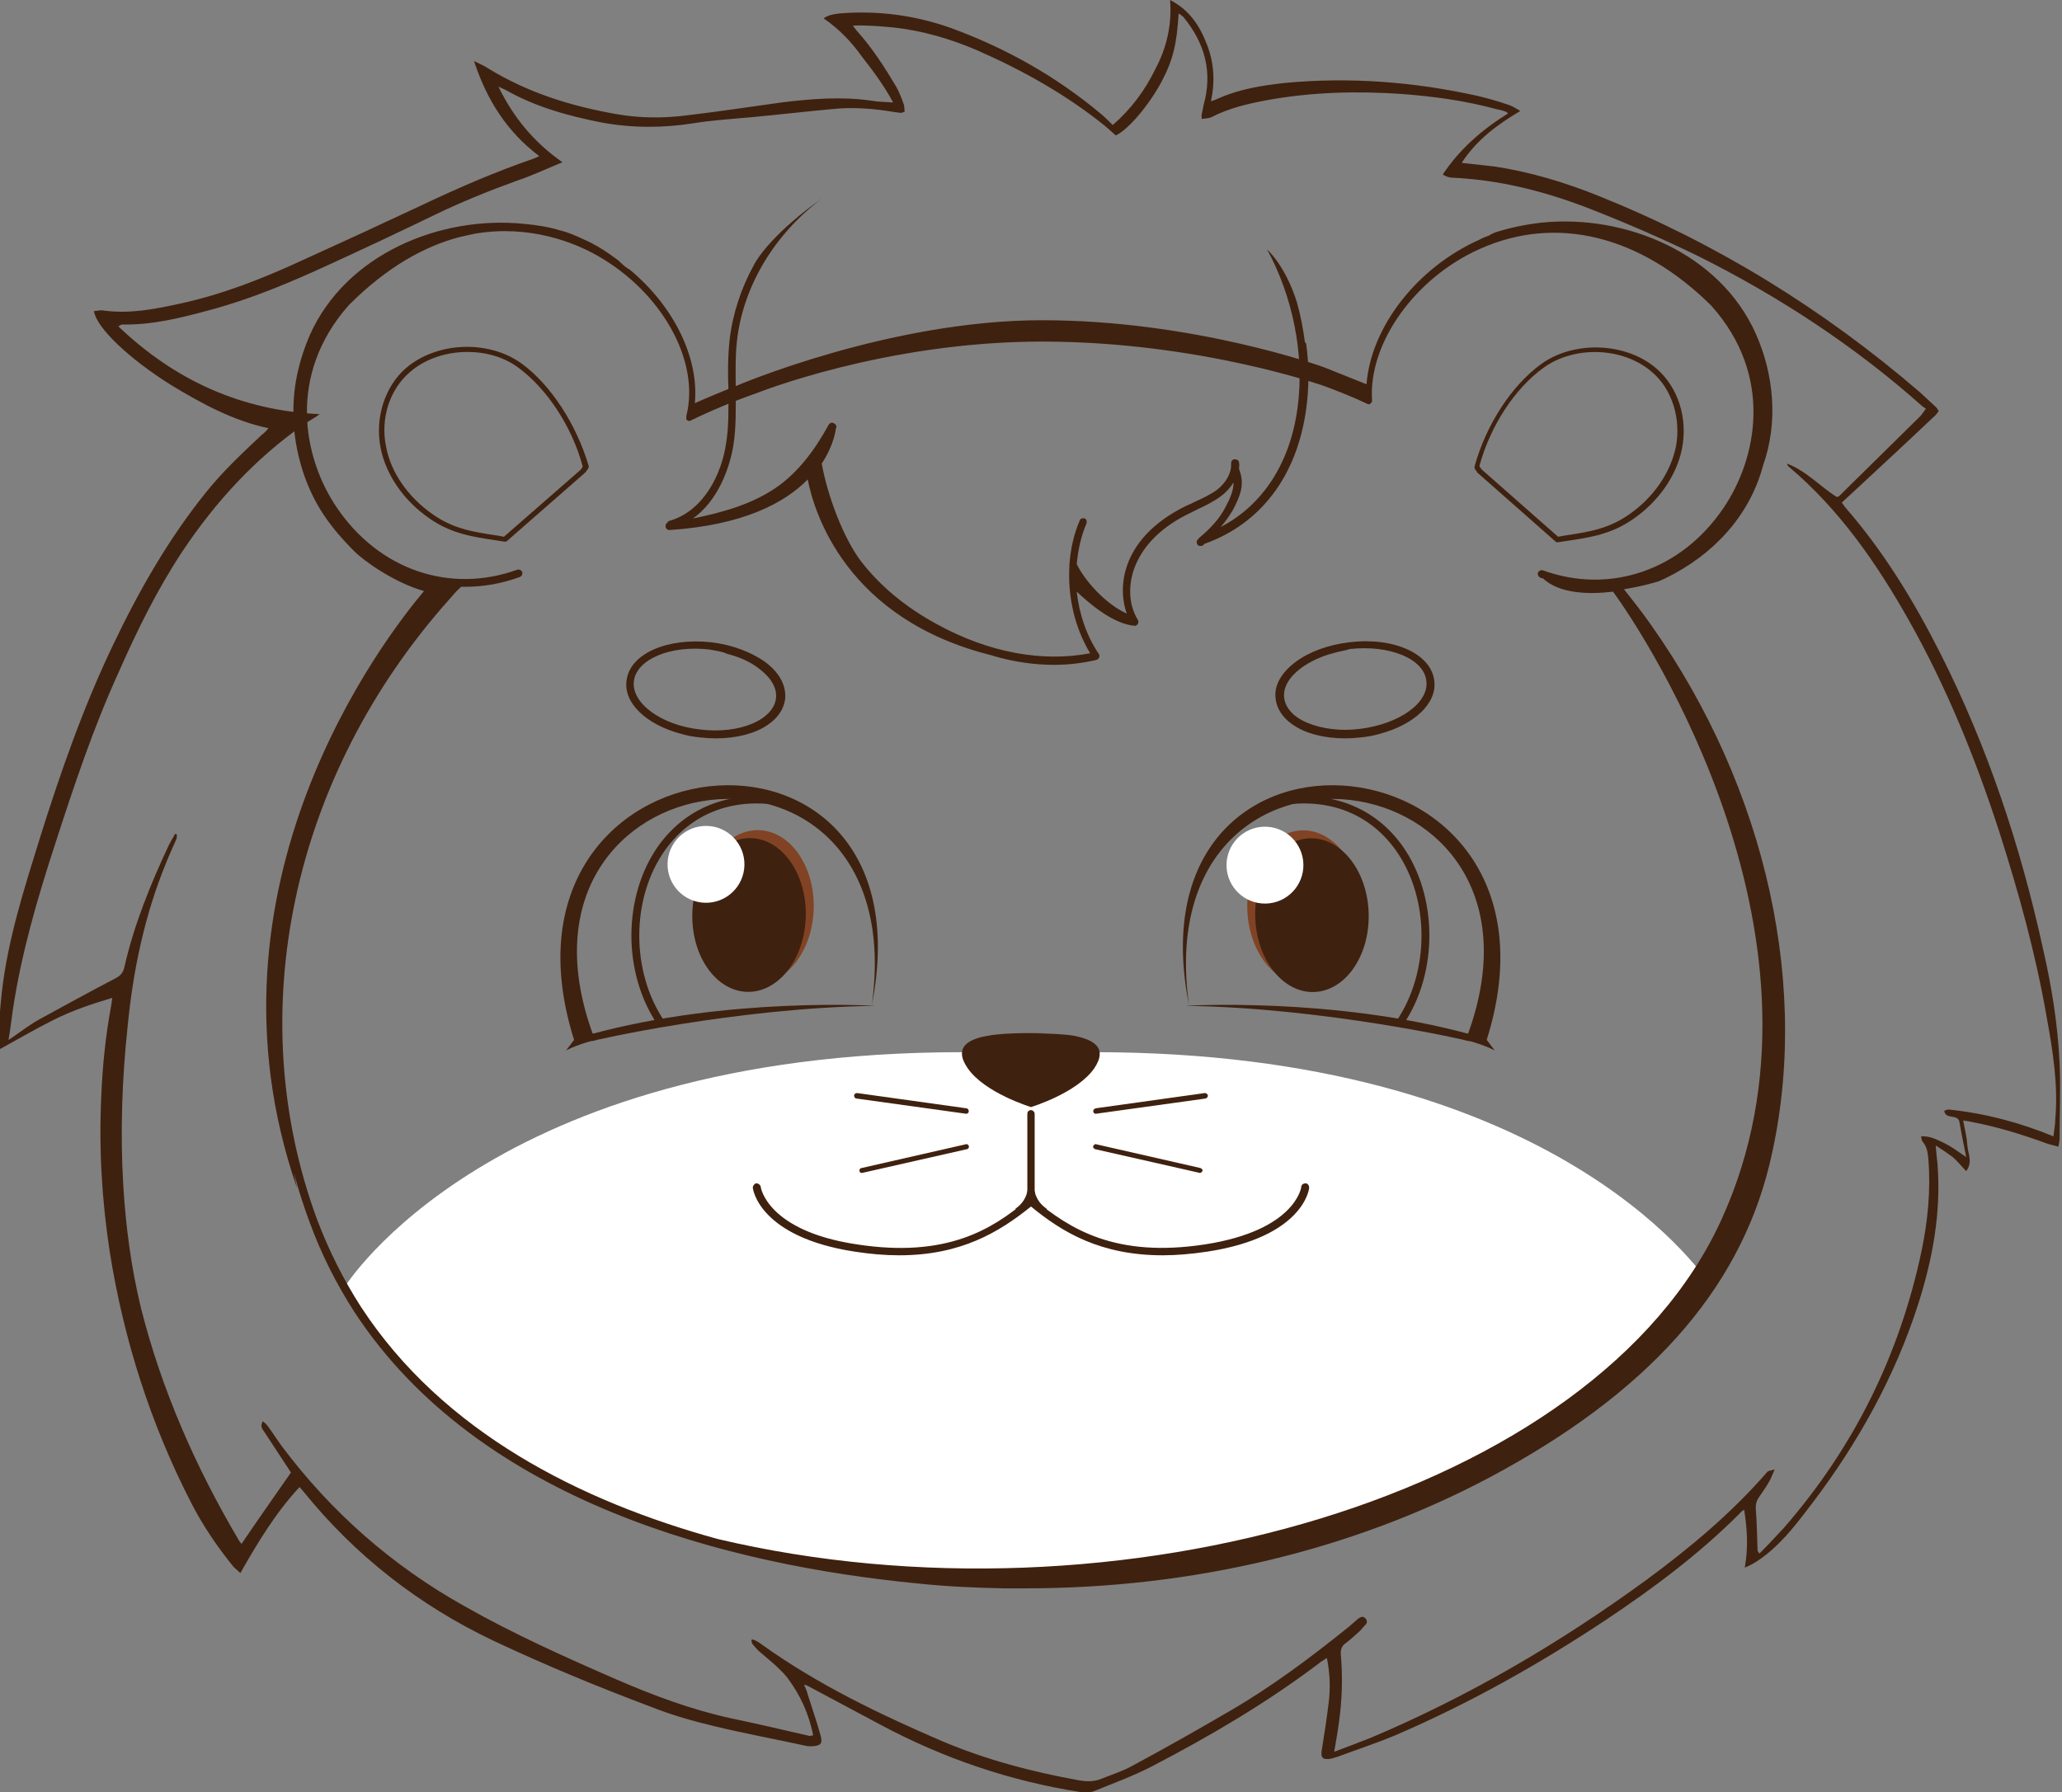 <?xml version="1.0" encoding="utf-8"?>
<!-- Generator: Adobe Illustrator 21.0.0, SVG Export Plug-In . SVG Version: 6.00 Build 0)  -->
<svg version="1.1" id="圖層_1" xmlns="http://www.w3.org/2000/svg" xmlns:xlink="http://www.w3.org/1999/xlink" x="0px" y="0px"
	 viewBox="0 0 338 293.8" style="enable-background:new 0 0 338 293.8;" xml:space="preserve">
<rect x="0" y="0" width="338" height="293.8" fill="#808080" stroke="none"/>
<style type="text/css">
	.st0{fill:#3F210F;}
	.st1{fill:#FFFFFF;}
	.st2{fill:#814323;}
</style>
<g>
	<path class="st0" d="M191.8,0c3.1,1.6,4.8,4.1,6,7.2c1.2,3,1.4,6.1,0.7,9.4c0.6-0.2,0.9-0.3,1.3-0.5c3.4-1.5,7.1-2.1,10.8-2.5
		c10.6-1,21.1-0.2,31.5,2.1c1.7,0.4,3.5,0.9,5.2,1.5c0.6,0.2,1.1,0.5,1.9,1c-3.9,2.3-7.2,4.8-9.6,8.5c1.9,0.2,3.7,0.4,5.4,0.6
		c5.9,0.9,11.5,2.6,17,4.8c19.4,7.8,36.9,18.6,52.7,32.2c0.9,0.8,1.8,1.7,2.7,2.5c0.1,0.1,0.2,0.3,0.4,0.6c-0.3,0.4-0.6,0.8-1,1.1
		c-4,3.8-8.1,7.6-12.2,11.4c-0.9,0.8-1.8,1.7-2.7,2.5c0.2,0.3,0.4,0.5,0.5,0.7c6.3,7.2,11.3,15.4,15.6,23.9
		c7.8,15.4,13.2,31.7,16.9,48.6c1.4,6.1,2.4,12.3,2.7,18.6c0.2,4.2,0,8.4,0,12.6c0,0.3-0.1,0.7-0.2,1.2c-0.6-0.2-1.2-0.3-1.8-0.5
		c-4.1-1.5-8.3-2.8-12.6-3.6c-0.3-0.1-0.7-0.1-1.2-0.2c0.3,1.5,0.6,2.8,0.7,4.2c0.1,1.3,0.9,2.6-0.2,4.1c-0.8-0.8-1.4-1.6-2.2-2.3
		c-0.8-0.6-1.7-1.2-2.8-1.9c0.1,1.3,0.2,2.2,0.3,3.1c0.6,7.9-0.8,15.5-3.2,23c-3.8,11.8-9.8,22.6-17.3,32.5c-2.3,3-4.5,6-7.5,8.4
		c-1,0.8-2.1,1.6-3.6,2.2c0.6-3.3,0.4-6.3-0.1-9.5c-0.4,0.3-0.6,0.4-0.7,0.6c-6.7,6.7-14.2,12.3-22,17.5
		c-11,7.3-22.4,13.7-34.5,18.9c-3.1,1.3-6.2,2.3-9.4,3.5c-0.3,0.1-0.7,0.2-1,0.3c-1.5,0.3-1.9-0.1-1.6-1.6c0.4-2.5,0.8-5.1,1.1-7.6
		c0.3-2.4,0.2-4.8-0.3-7.3c-0.5,0.4-1,0.6-1.3,0.9c-8.6,6.5-17.8,11.9-27.4,16.9c-3.1,1.6-6.4,2.8-9.6,4.1c-0.6,0.2-1.4,0.2-2.1,0.1
		c-11.5-1.8-22.4-5.5-32.7-11c-3.9-2.1-7.9-4.2-11.8-6.3c-0.2-0.1-0.3-0.2-0.8-0.3c0.3,0.7,0.5,1.1,0.6,1.6c0.7,2.2,1.5,4.5,2.1,6.7
		c0.4,1.4,0,1.7-1.4,1.8c-0.4,0-0.7,0-1.1-0.1c-5-1.1-10-2-14.9-3.2c-3.4-0.8-6.9-1.8-10.2-3.1c-8.8-3.3-17.5-6.9-26-10.9
		c-12.2-5.8-22.6-13.9-31.1-24.4c-0.2-0.2-0.4-0.5-0.7-0.8c-3.9,4.2-6.8,9-9.7,14.1c-0.4-0.4-0.8-0.7-1.1-1c-2.6-3.2-5-6.7-6.9-10.4
		c-6.7-13-11.1-26.8-13.4-41.2c-1.3-8.5-1.8-16.9-1.4-25.5c0.2-5,0.7-9.9,1.6-14.8c0.1-0.4,0.1-0.8,0.2-1.4c-3.4,1-6.6,2.1-9.6,3.6
		s-5.9,3.2-9,4.9c-0.1-0.4-0.2-0.7-0.2-1c0.2-2.8,0.4-5.6,0.7-8.4c1-8.8,3.7-17.1,6.3-25.5c3.4-10.8,7.1-21.4,12-31.6
		c4.2-8.8,9-17.2,15.1-24.8c2.8-3.5,6-6.5,9.2-9.5c0.4-0.3,0.8-0.7,1.1-1.1c-5.7-1.2-10.9-4-16-7.1c-7-4.4-12.2-9.4-12.6-12.1
		c0.5,0,1-0.2,1.5-0.1c4.3,0.6,8.4-0.2,12.5-1.1c7-1.5,13.6-4.1,20.1-7.1c6.4-2.9,12.9-5.9,19.3-8.9c6.1-2.9,12.3-5.6,18.7-7.8
		c0.2-0.1,0.5-0.2,0.9-0.4c-5.3-4-8.6-9.2-10.7-15.6c1,0.5,1.7,0.8,2.3,1.2c6.5,4,13.6,6.2,21,7.5c3.9,0.7,7.8,0.7,11.7,0.2
		c5.1-0.6,10.3-1.4,15.4-2.1c4.9-0.6,9.8-1,14.7-0.3c1.1,0.2,2.2,0.2,3.6,0.3c-1.5-2.8-3.3-5.2-5.1-7.5c-1.7-2.4-3.7-4.5-6.3-6.3
		c0.9-0.6,1.8-0.7,2.7-0.8c6.2-0.5,12.3,0.3,18.2,2.4c9,3.3,17.2,7.9,24.6,14.1c0.6,0.5,1.2,1.1,1.9,1.8c3-2.6,5.3-5.7,7-9.2
		C191.3,7.7,192.1,4,191.8,0z M123.2,268.8c0.2,0,0.3,0,0.5,0.1c0.5,0.2,0.9,0.5,1.3,0.8c9.1,6.5,19.1,11.3,29.3,15.7
		c7.3,3.1,14.9,5.1,22.7,6.5c1.3,0.2,2.4,0.2,3.6-0.3c1.7-0.7,3.4-1.2,5-2.1c5.4-2.9,10.7-5.9,16-9c6.9-4,13.3-8.8,19.5-13.8
		c0.5-0.4,1-0.9,1.5-1.3c0.4-0.3,0.8-0.5,1.2-0.1s0.3,0.9-0.1,1.2c-0.3,0.3-0.5,0.6-0.8,0.9c-0.7,0.6-1.4,1.3-2.2,1.9
		c-0.8,0.5-1,1.2-0.9,2.1c0.3,3.6,0.2,7.2-0.3,10.8c-0.2,1.6-0.5,3.2-0.8,5c2.1-0.8,4-1.5,6-2.3c16.1-6.8,31.1-15.6,45.2-25.9
		c7.2-5.3,14-11,19.8-17.7c0.2-0.2,0.6-0.2,1.2-0.4c-0.4,0.9-0.6,1.5-0.9,2c-0.5,0.9-1.1,1.7-1.7,2.6c-0.4,0.6-0.5,1.1-0.5,1.8
		c0.2,2.3,0.2,4.6,0.3,6.9c0,0.1,0.1,0.2,0.3,0.5c1.4-1.4,2.7-2.8,4-4.2c11.5-13.2,19-28.4,22.6-45.5c1-4.9,1.5-9.8,1.1-14.9
		c-0.1-1.1-0.2-2.1-1-3c-0.1-0.1-0.1-0.4-0.2-0.8c1.5-0.1,2.7,0.6,3.8,1.1c1.2,0.6,2.3,1.4,3.6,2.3c-0.4-2-0.8-3.9-1.1-5.7
		c-0.1-0.6-0.5-0.8-1.1-0.9c-0.5-0.1-1.3-0.1-1.4-1c0.3-0.1,0.5-0.2,0.7-0.2c5.9,0.6,11.6,2.1,17.2,4.4c0.1-1,0.3-1.9,0.3-2.8
		c0.5-5.6-0.4-11.2-1.4-16.7c-1.8-10.4-4.6-20.5-7.8-30.5c-3.9-12-8.6-23.6-14.8-34.6c-5.3-9.4-11.4-18.2-19.7-25.2
		c-0.2-0.1-0.2-0.4-0.3-0.5c3.2,1.2,5.5,3.8,8.2,5.5c0.1-0.1,0.2-0.1,0.3-0.1c4.5-4.4,8.9-8.8,13.4-13.2c0.3-0.3,0.5-0.7,0.9-1.2
		c-0.3-0.2-0.5-0.3-0.6-0.4c-11-9.8-23.2-17.8-36.3-24.4c-5.9-2.9-11.9-5.5-18-7.9c-6.9-2.7-14-4.6-21.5-5.1
		c-0.9-0.1-1.8,0.1-2.8-0.6c2.8-4.2,6.5-7.4,10.7-10c-0.2-0.2-0.3-0.3-0.4-0.3c-0.5-0.2-1-0.3-1.5-0.4c-5.1-1.4-10.3-2.1-15.6-2.5
		c-7.4-0.5-14.7-0.3-21.9,1c-3.2,0.6-6.3,1.3-9.2,2.8c-0.4,0.2-1,0.2-1.6,0.3c0-0.4-0.1-0.6,0-0.8c0.1-0.5,0.2-1,0.3-1.5
		c1.5-5.4,0.2-10.1-3.3-14.4c-0.2-0.2-0.5-0.4-0.8-0.6c-0.3,5-0.9,7.6-2.8,11.2c-2.1,3.9-5.5,7.9-7.5,8.8c-0.6-0.5-1.1-1-1.7-1.5
		c-6.3-5.1-13.4-9.1-20.9-12.4c-4.4-1.9-9.1-3.3-13.9-3.8c-2.1-0.2-4.3-0.4-6.6-0.3c0.3,0.4,0.5,0.7,0.7,0.9
		c2.5,2.8,4.5,5.9,6.4,9.1c0.5,0.9,0.9,1.9,1.2,2.8c0.2,0.4,0.1,0.9,0.2,1.3c-0.3,0.1-0.4,0.2-0.6,0.2c-0.3,0-0.6-0.1-0.9-0.1
		c-3.5-0.6-7-0.9-10.6-0.5c-4.3,0.4-8.6,0.9-12.9,1.3c-3.2,0.3-6.5,0.5-9.6,1c-5,0.8-10,0.8-15-0.1c-5.6-1.1-11-2.6-15.9-5.4
		c-0.2-0.1-0.5-0.2-1.1-0.5c2.5,5.1,5.8,9.1,10.5,12.4c-2.7,1.1-5,2.2-7.4,3c-4.7,1.7-9.4,3.6-13.9,5.8c-5.6,2.7-11.3,5.4-17,8
		c-6.3,2.9-12.7,5.6-19.4,7.4c-4.8,1.3-9.5,2.5-14.5,2.4c-0.1,0-0.2,0.1-0.6,0.3c9.3,8.9,20.2,13.8,33,14.4
		c-0.9,0.7-1.8,1.1-2.6,1.7c-8,5.6-14.5,12.7-19.9,20.8c-4.1,6.2-7.4,12.9-10.4,19.7c-4.2,9.2-7.4,18.8-10.5,28.4
		c-2.9,8.9-5.5,17.8-6.9,27.1c-0.2,1.5-0.4,3.1-0.7,4.9c1.8-1.2,3.3-2.4,4.9-3.3c4.2-2.3,8.4-4.6,12.6-6.8c0.8-0.4,1.3-0.9,1.5-1.9
		c1.6-7,4.3-13.6,7.3-20c0.3-0.6,0.7-1.2,1-1.8c0.1,0,0.2,0.1,0.3,0.1c0,0.3,0,0.5-0.1,0.8c-0.5,1.2-1.1,2.4-1.6,3.7
		c-3.6,8.7-5.5,17.8-6.4,27.2c-0.9,8.5-1.2,17.1-0.7,25.7c0.4,6.8,1.3,13.6,2.9,20.2c3.4,13.5,9,26.2,16.1,38.2
		c0.1,0.2,0.3,0.4,0.4,0.5c2.7-4,5.4-7.8,8.1-11.7c-0.3-0.4-0.5-0.8-0.8-1.2c-1.2-1.8-2.4-3.7-3.6-5.5c-0.3-0.4-0.7-0.9-0.2-1.7
		c0.3,0.3,0.6,0.5,0.8,0.8c0.8,1.1,1.5,2.2,2.3,3.3c8.1,10.8,18.1,19.6,29.9,26.2c8.1,4.6,16.6,8.4,25.1,12.1
		c6,2.6,12.2,4.9,18.6,6.3c4.3,0.9,8.6,1.9,12.9,2.9c0.2,0,0.4-0.1,0.6-0.1c-0.7-3.5-2.1-6.6-4.2-9.4c-0.6-0.8-1.3-1.4-2-2.1
		c-0.9-0.8-1.9-1.6-2.8-2.4C123.6,269.8,123.1,269.5,123.2,268.8z"/>
	<g>
		<path class="st1" d="M179.4,172.5h-21.7c-77.2,0-101.1,38.3-101.2,38.5c0.7,1.2,1.4,2.4,2.2,3.6c19.3,29.5,57.9,40.9,91.8,44.2
			c4.7,0.5,9.3,0.7,14,0.8c27.4,0.5,55.1-5.2,79.3-18.1c14.4-7.7,27.8-17.5,36.6-30.7C278.5,207.8,253.5,172.5,179.4,172.5z"/>
		<path class="st0" d="M166.4,169.4c0,0,6.6-0.1,9.6,0.4c3,0.6,5.7,1.8,3.4,5.3c-2.8,4.1-10.4,6.4-10.4,6.4s-7.6-2.3-10.4-6.4
			c-2.4-3.5,0.3-4.8,3.4-5.3c3-0.6,9.6-0.4,9.6-0.4"/>
		<path class="st0" d="M214,194c-0.3,0-0.7,0.2-0.7,0.6c0,0.1-1,7.1-15.7,9.4c-14.8,2.3-22.3-2.6-28-7.3v-14.1
			c0-0.3-0.3-0.6-0.6-0.6c-0.4,0-0.6,0.3-0.6,0.6v14.1c-5.7,4.8-13.2,9.6-28,7.3c-14.6-2.2-15.7-9.3-15.7-9.4c0-0.3-0.4-0.6-0.7-0.6
			c-0.3,0-0.6,0.4-0.6,0.7s1.1,8.1,16.7,10.5c2.6,0.4,5,0.6,7.3,0.6c10.1,0,16.4-3.8,21.6-8c5.2,4.3,11.5,8,21.6,8
			c2.2,0,4.6-0.2,7.3-0.6c15.7-2.4,16.7-10.2,16.7-10.5C214.6,194.4,214.4,194,214,194z"/>
		<path class="st0" d="M169.6,195.2c0,0,0.1,1.7,2,3h-0.3l-1.9-0.8l-0.3-0.7L169.6,195.2z"/>
		<path class="st0" d="M168.4,195.2c0,0-0.1,1.7-2,3h0.3l1.9-0.8l0.3-0.7L168.4,195.2z"/>
		<path class="st0" d="M158.4,182.6L158.4,182.6l-18-2.5c-0.2,0-0.4-0.2-0.4-0.5c0-0.2,0.2-0.4,0.5-0.4l17.9,2.5
			c0.2,0,0.4,0.2,0.4,0.5C158.8,182.4,158.6,182.6,158.4,182.6z"/>
		<path class="st0" d="M141.3,192.3c-0.2,0-0.4-0.1-0.4-0.3c-0.1-0.2,0.1-0.5,0.3-0.5l17.1-3.9c0.2-0.1,0.5,0.1,0.5,0.3
			c0.1,0.2-0.1,0.5-0.3,0.5L141.3,192.3C141.4,192.3,141.3,192.3,141.3,192.3z"/>
		<path class="st0" d="M179.6,182.6c-0.2,0-0.4-0.2-0.4-0.4s0.1-0.4,0.4-0.5l17.9-2.5c0.2,0,0.4,0.1,0.5,0.4c0,0.2-0.1,0.4-0.4,0.5
			L179.6,182.6L179.6,182.6z"/>
		<path class="st0" d="M196.7,192.3C196.6,192.3,196.6,192.3,196.7,192.3l-17.2-3.9c-0.2-0.1-0.4-0.3-0.3-0.5
			c0.1-0.2,0.3-0.4,0.5-0.3l17.1,3.9c0.2,0.1,0.4,0.3,0.3,0.5C197,192.1,196.9,192.3,196.7,192.3z"/>
		<path class="st0" d="M226.2,120.3c-1,0.3-2.1,0.5-3.2,0.6c-3.4,0.4-6.7,0-9.3-1.1c-2.7-1.2-4.3-3-4.6-5.2s0.9-4.3,3.3-6.1
			c2.3-1.7,5.4-2.8,8.8-3.2c7.3-0.9,13.4,1.9,13.9,6.3l0,0C235.6,115.3,231.8,118.8,226.2,120.3z M218.5,107.1
			c-2,0.5-3.8,1.4-5.2,2.4c-2,1.5-3,3.2-2.8,4.9c0.2,1.7,1.6,3.2,3.8,4.1c2.4,1,5.5,1.4,8.6,1c6.5-0.8,11.4-4.3,10.9-7.9
			c-0.4-3.6-6-5.9-12.5-5.2C220.4,106.7,219.4,106.8,218.5,107.1z"/>
		
			<ellipse transform="matrix(1 -2.218380e-02 2.218380e-02 1 -3.246 4.777)" class="st2" cx="213.7" cy="148.7" rx="9.3" ry="12.6"/>
		<g>
			<path class="st0" d="M270.6,102.4c-1.4-2-2.9-3.9-4.4-5.8c3.2-0.5,5.7-1.3,5.7-1.3c0.4-0.2,0.7-0.3,1.1-0.5
				c7.8-3.8,13.8-10.2,16-18.5l0,0c2.5-7,1.8-14.9-1.2-21.6c-5.9-13.2-21.3-19.6-35.1-18.2c-2.6,0.3-5.1,0.8-7.6,1.6
				c-0.3,0.1-0.7,0.3-1,0.5c-0.5,0.2-1.1,0.4-1.6,0.7C232.2,43.9,224.7,53.7,224,63l-7-2.8c0,0-21.1-7.7-46.2-7.7
				s-50.2,10.8-50.2,10.8c-2.3,0.9-5.4,2.2-6.7,2.8c0.7-7.5-3.5-16-10.8-22l0,0c0,0,0,0-0.1,0c-0.4-0.3-0.8-0.6-1.1-0.9
				c-0.2-0.2-0.4-0.3-0.4-0.4c-0.6-0.4-1.2-0.9-1.8-1.3c-1.2-0.8-2.5-1.6-3.9-2.2c-1.3-0.6-2.6-1.2-3.9-1.5c-1.9-0.6-3.9-0.9-6-1.1
				c-13.8-1.4-29.2,5-35.1,18.2c-1.7,3.9-2.7,8.1-2.7,12.3l0,0c0,0-0.6,10.1,6.1,18.8l0,0c1.6,2.1,3.1,3.6,3.9,4.4
				c1.6,1.6,6.5,5.1,11.4,6.5c-6.4,7.6-38,48.3-20.8,97.9c0,0-0.2-0.9-0.5-2.5c0.7,2.8,1.6,5.5,2.6,8.2c1.9,5.2,4.4,10.1,7.3,14.6
				c20.5,31.3,61.5,41.5,92.3,44.5c4.7,0.5,9.4,0.7,14.1,0.8c1.2,0,2.4,0,3.6,0c27.5,0,53.7-6.3,76.1-18.2
				c25.7-13.7,40.7-30.4,45.8-51.1C297,162.6,289.7,129.4,270.6,102.4z M282.2,199.9c-20.7,45.5-99.6,67.8-164.6,52.4
				c-22.5-6.2-45-17.5-58.4-38c-2.9-4.5-5.3-9.3-7.2-14.3c-12.5-33.8-4.2-72.8,21.7-101.8c0.6-0.7,1.2-1.4,1.9-2c0.2,0,0.4,0,0.6,0
				c3,0,6-0.5,9-1.6c0.3-0.1,0.5-0.5,0.4-0.8s-0.5-0.5-0.8-0.4c-11.1,4-22.7,0-29.6-10.2c-5.5-8.1-8.2-21.7,2-33.2
				c6.3-6.3,12.4-9.6,18-11.1c0.9-0.2,1.7-0.4,2.7-0.6c9-1.5,16.3,1.5,20,3.6c10.6,6,16.9,17.3,14.6,26.3c0,0,0,0,0,0.1s0,0.1,0,0.2
				v0.1v0.1l0,0c0,0.1,0.1,0.2,0.2,0.2l0,0l0.1,0.1h0.1l0,0l0,0c0.1,0,0.1,0,0.2,0l0,0l0,0l0,0c3.5-1.7,7.1-3.2,10.8-4.5
				c0,0,21.1-8.5,46.9-8.5s46.3,7.3,46.3,7.3c2.4,0.9,4.7,1.8,7,2.9c0.2,0.1,0.4,0.1,0.5,0l0,0c0.1,0,0.1-0.1,0.1-0.1s0-0.1,0.1-0.1
				c0,0,0,0,0.1-0.1l0,0c0-0.1,0-0.1,0-0.2v-0.1l0,0c-0.6-9.4,7.1-20.1,17.7-24.8c12.5-5.6,26.3-2.2,37.9,9.3
				c10.3,11.5,7.5,25.1,2,33.2c-6.9,10.2-18.6,14.2-29.6,10.2c-0.3-0.1-0.7,0.1-0.8,0.4s0.1,0.7,0.4,0.8c0.1,0.1,0.3,0.1,0.4,0.1
				c2.6,2.5,7.4,2.7,11.5,2.2C269.8,104.3,302.8,154.7,282.2,199.9z"/>
			<path class="st0" d="M85.5,59.6c-5.4-3.9-13.8-3.6-18.9,0.7c-3.5,3-5.2,8.2-4.2,13.2c0.9,4.4,3.8,8.6,8,11.5c3.6,2.5,7,3,11,3.6
				l1.3,0.2c0,0,0,0,0.1,0s0.2,0,0.3-0.1l12.8-11.2l0,0c0.1-0.1,0.2-0.2,0.3-0.4c0.1-0.1,0.2-0.2,0.2-0.3c0.1-0.1,0.1-0.3,0.1-0.4
				C94.5,69.6,90.3,63.1,85.5,59.6z M95.4,76.7c-0.1,0.1-0.1,0.2-0.2,0.3L82.6,88l-1.1-0.2c-4-0.6-7.2-1.1-10.6-3.5
				c-4-2.8-6.8-6.8-7.6-11c-1-4.7,0.6-9.5,3.9-12.3c2.5-2.2,6-3.3,9.4-3.3c3,0,6,0.8,8.4,2.6c4.6,3.4,8.7,9.5,10.5,16.1
				C95.5,76.5,95.5,76.6,95.4,76.7z"/>
			<path class="st0" d="M255,88.8c0.1,0.1,0.2,0.1,0.3,0.1c0,0,0,0,0.1,0l1.3-0.2c4-0.6,7.4-1.1,11-3.6c4.2-2.9,7.1-7.1,8-11.5
				c1-5-0.6-10.1-4.2-13.2c-5-4.3-13.5-4.6-18.9-0.7c-4.8,3.5-9,9.9-10.9,16.8c0,0.1,0,0.3,0.1,0.4c0,0.1,0.1,0.2,0.2,0.3
				c0.1,0.2,0.2,0.4,0.3,0.4l0,0L255,88.8z M253,60.3c5.1-3.7,13.1-3.4,17.8,0.7c3.3,2.8,4.8,7.7,3.9,12.3c-0.9,4.2-3.6,8.2-7.6,11
				c-3.4,2.4-6.6,2.9-10.6,3.5l-1.1,0.2l-12.6-11.1c0-0.1-0.1-0.2-0.2-0.3c0-0.1-0.1-0.1-0.1-0.2C244.3,69.8,248.3,63.7,253,60.3z"
				/>
		</g>
		<path class="st0" d="M102.7,111.6L102.7,111.6c0.5-4.4,6.6-7.1,13.9-6.3c3.4,0.4,6.5,1.6,8.8,3.2c2.4,1.8,3.5,3.9,3.3,6.1
			c-0.3,2.2-1.9,4-4.6,5.2c-2.6,1.1-5.9,1.5-9.3,1.1c-1.1-0.1-2.2-0.3-3.2-0.6C106,118.8,102.2,115.3,102.7,111.6z M116.4,106.5
			c-6.5-0.8-12.1,1.6-12.5,5.2s4.5,7.2,10.9,7.9c3.2,0.4,6.3,0,8.6-1c2.3-1,3.6-2.5,3.8-4.1c0.2-1.7-0.8-3.4-2.8-4.9
			c-1.4-1.1-3.2-1.9-5.2-2.4C118.4,106.8,117.4,106.7,116.4,106.5z"/>
		
			<ellipse transform="matrix(2.218380e-02 -1 1 2.218380e-02 -27.369 269.401)" class="st2" cx="124" cy="148.7" rx="12.6" ry="9.3"/>
		<g>
			<path class="st0" d="M229.5,168.3c-0.1,0-0.2,0-0.4-0.1c-0.3-0.2-0.4-0.5-0.2-0.8c5.5-8.1,5.5-20.1-0.1-28
				c-4.2-5.9-10.8-8.6-18.6-7.4c-0.3,0-0.7-0.2-0.7-0.5c-0.1-0.3,0.2-0.6,0.5-0.7c8.3-1.2,15.4,1.6,19.9,7.9
				c5.8,8.2,5.9,20.8,0.1,29.3C230,168.2,229.8,168.3,229.5,168.3z"/>
			<path class="st0" d="M194.3,164.9c0,0,24.2-1.5,46.8,4.7l-0.3,1.1C240.8,170.6,217,165.2,194.3,164.9z"/>
			<path class="st0" d="M243.5,171.1c16.8-51.3-59.1-59.1-48.6-6.3c-7-50.1,62.5-41.2,45.7,4.8C241.3,170,242.7,170.8,243.5,171.1z"
				/>
			<path class="st0" d="M245,172.2l-2.2-2.9l-2.4,0.2l-0.4,1C240,170.4,242.8,171.1,245,172.2z"/>
			
				<ellipse transform="matrix(1 -2.218380e-02 2.218380e-02 1 -3.275 4.807)" class="st0" cx="215" cy="150" rx="9.3" ry="12.6"/>
			<path class="st0" d="M108.3,168.3c0.1,0,0.2,0,0.4-0.1c0.3-0.2,0.4-0.5,0.2-0.8c-5.5-8.1-5.5-20.1,0.1-28
				c4.2-5.9,10.8-8.6,18.6-7.4c0.3,0,0.7-0.2,0.7-0.5c0.1-0.3-0.2-0.6-0.5-0.7c-8.3-1.2-15.4,1.6-19.9,7.9
				c-5.8,8.2-5.9,20.8-0.1,29.3C107.8,168.2,108,168.3,108.3,168.3z"/>
			<path class="st0" d="M143.5,164.9c0,0-24.2-1.5-46.8,4.7l0.3,1.1C97,170.6,120.8,165.2,143.5,164.9z"/>
			<path class="st0" d="M94.3,171.1c-16.8-51.3,59.1-59.1,48.6-6.3c7-50.1-62.5-41.2-45.7,4.8C96.5,170,95.1,170.8,94.3,171.1z"/>
			<path class="st0" d="M92.8,172.2l2.2-2.9l2.4,0.2l0.4,1C97.8,170.4,95,171.1,92.8,172.2z"/>
			
				<ellipse transform="matrix(2.218380e-02 -1 1 2.218380e-02 -29.939 269.382)" class="st0" cx="122.7" cy="150" rx="12.6" ry="9.3"/>
		</g>
		
			<ellipse transform="matrix(2.219046e-02 -1 1 2.219046e-02 -28.642 254.259)" class="st1" cx="115.7" cy="141.8" rx="6.3" ry="6.3"/>
		
			<ellipse transform="matrix(1 -2.219046e-02 2.219046e-02 1 -3.096 4.635)" class="st1" cx="207.3" cy="141.8" rx="6.3" ry="6.3"/>
	</g>
</g>
<g>
	<path class="st0" d="M213.9,56.1c-0.3-2.2-0.7-4.4-1.3-6.5c-1.9-6.1-4.9-8.7-4.9-8.7l0,0c4.1,7.5,6.2,17.1,5,25.9
		c-1.2,9.1-5.7,16-12.6,19.6c0.7-0.8,1.4-1.8,2-2.8c1.2-2.3,2-4.2,1-6.7c0,0,0,0,0,0c0-0.4,0.1-0.7,0-1c0-0.4-0.3-0.6-0.7-0.6
		c-0.4,0-0.6,0.3-0.6,0.7c0.1,1.5-0.8,3.1-2.3,4.3c-1.1,0.8-2.4,1.4-3.7,2c-0.4,0.2-0.8,0.4-1.3,0.6c-4.1,2-7.1,4.6-8.8,7.7
		c-1.8,3.2-2.1,6.9-1,10c-3.3-1.5-6.7-5.1-8.2-8.1c0.2-2.3,0.7-4.6,1.6-6.7c0.1-0.3,0-0.7-0.3-0.8c-0.3-0.1-0.7,0-0.8,0.3
		c-1,2.3-1.5,4.7-1.7,7.2c0,0.1,0,0.2,0,0.2c-0.3,5,0.8,10.1,3.4,14.4c-7.8,1.5-16.6-0.1-25-4.7c-5.2-2.8-9.4-6.3-12.5-10.3
		c-3-3.9-5.6-11-6.5-16.1c2.1-3.2,2.3-5.7,2.3-5.7c0.2-0.3,0.1-0.7-0.3-0.9c-0.3-0.2-0.7-0.1-0.9,0.3c-2.4,4.4-5.1,7.7-8.1,9.9
		c-4.1,3-9.2,4.4-14.1,5.4c3.9-2.8,5.9-7.8,6.6-11.9c0.5-3.1,0.4-6.2,0.4-9.2c0-2.6-0.1-5.3,0.2-8c1-9,6.2-17.6,14-23.4l0,0
		c-7.7,5.4-10.6,9.7-11.2,10.9c-2.1,3.8-3.5,8-4,12.3c-0.3,2.7-0.3,5.5-0.2,8.1c0,3,0.1,6.1-0.4,9c-0.7,4.8-3.6,11-9.3,12.6
		c-0.2,0.1-0.3,0.2-0.4,0.4c-0.2,0.1-0.2,0.3-0.2,0.6c0.1,0.3,0.3,0.5,0.6,0.5c12.2-0.8,19-4.5,22.7-8.3c1,5.2,6.2,23,30.4,28.9
		c0,0,0,0-0.1,0c3.4,1,6.8,1.5,10.1,1.5c2.4,0,4.7-0.3,6.9-0.8c0.3-0.1,0.6-0.4,0.5-0.8c0-0.1-0.1-0.2-0.1-0.2c0,0,0,0,0,0
		c-2-3-3.2-6.5-3.6-10.2c1.7,1.6,5.8,5.3,9.5,5.6c0.1,0,0.2,0,0.3-0.1c0.3-0.2,0.4-0.6,0.2-0.9c-1.8-2.9-1.6-7,0.3-10.3
		c1.6-2.9,4.5-5.4,8.3-7.2c0.4-0.2,0.8-0.4,1.2-0.6c1.3-0.6,2.7-1.3,3.9-2.2c0.8-0.6,1.5-1.4,2-2.2c0,1.3-0.5,2.5-1.3,4
		c-1,2-2.6,3.6-4,4.8c0,0,0,0,0,0c-0.2,0.2-0.4,0.3-0.5,0.5c-0.3,0.2-0.3,0.6-0.1,0.9c0.1,0.2,0.3,0.2,0.5,0.2c0.1,0,0.3,0,0.4-0.1
		c0.1-0.1,0.2-0.2,0.3-0.3c0,0,0,0,0.1,0c9.1-3.3,15-11.1,16.5-22c0.5-3.5,0.5-7.2,0-10.8C213.9,56.1,213.9,56.1,213.9,56.1z"/>
</g>
</svg>
